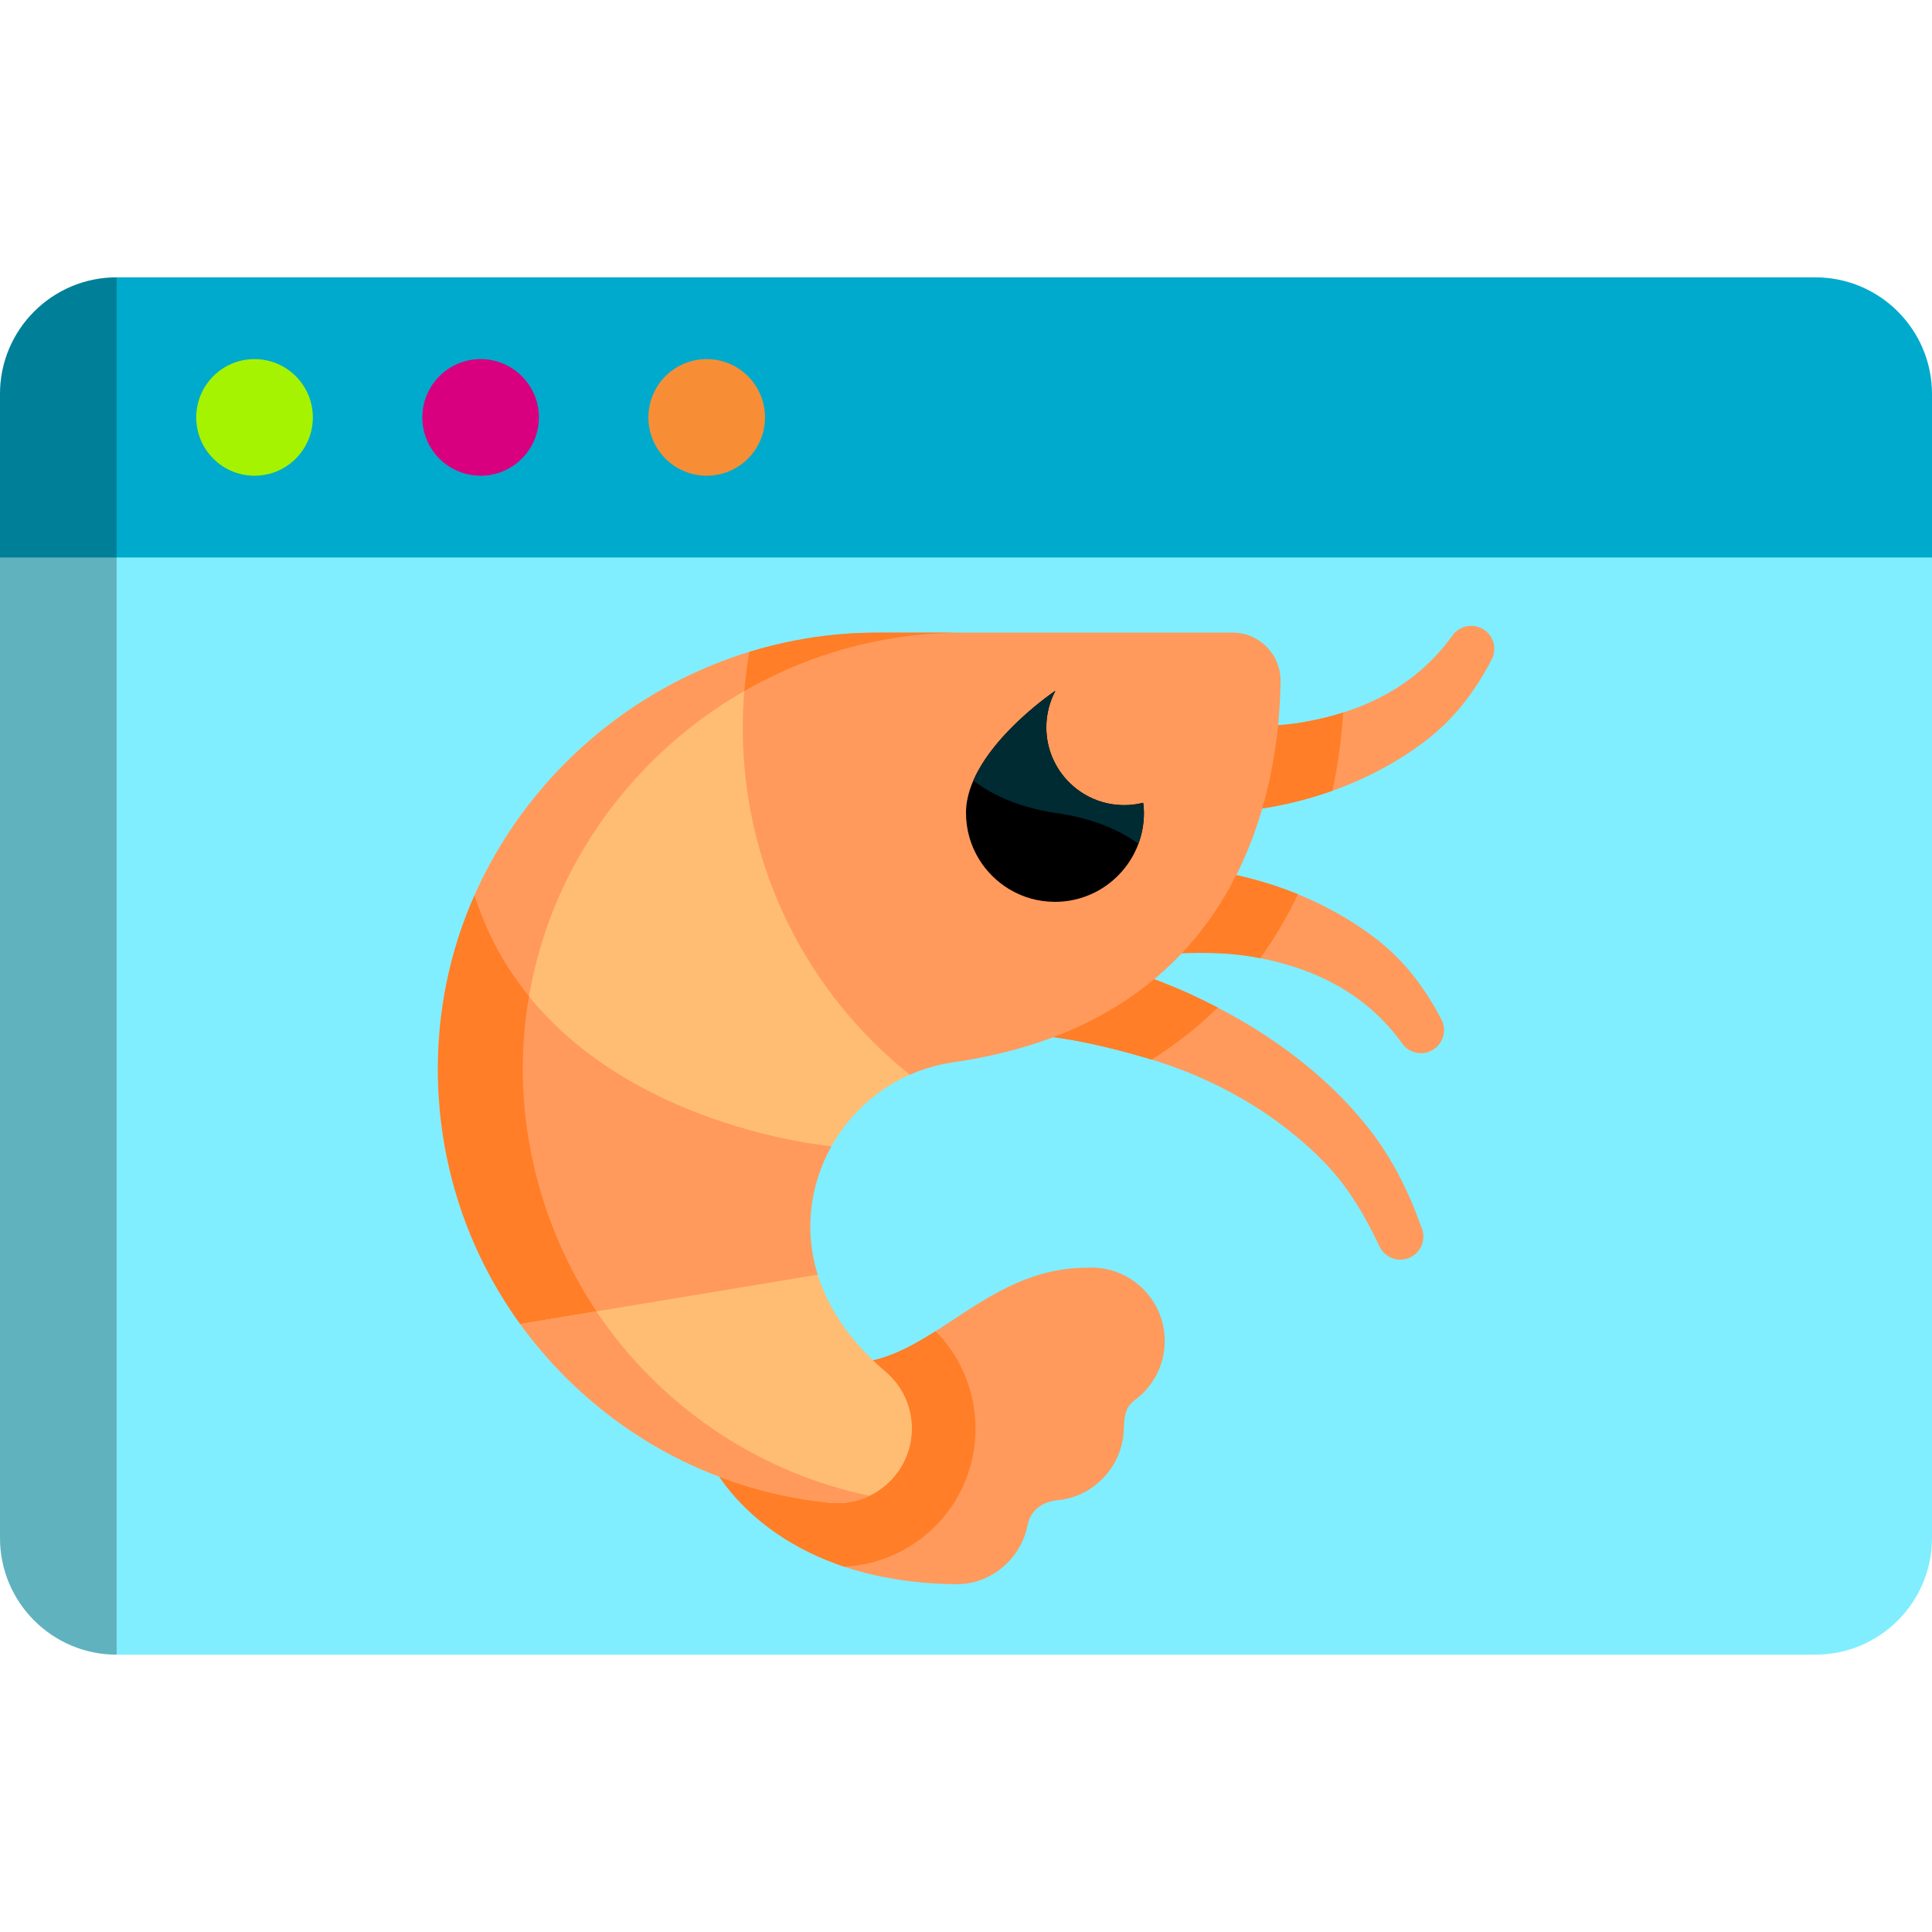<?xml version="1.0" encoding="UTF-8" standalone="no"?><!DOCTYPE svg PUBLIC "-//W3C//DTD SVG 1.1//EN" "http://www.w3.org/Graphics/SVG/1.1/DTD/svg11.dtd"><svg width="100%" height="100%" viewBox="0 0 512 512" version="1.1" xmlns="http://www.w3.org/2000/svg" xmlns:xlink="http://www.w3.org/1999/xlink" xml:space="preserve" xmlns:serif="http://www.serif.com/" style="fill-rule:evenodd;clip-rule:evenodd;stroke-linejoin:round;stroke-miterlimit:2;"><path d="M481.081,438.5l-450.162,0c-17.076,0 -30.919,-13.843 -30.919,-30.919l0,-270.479l512,0l0,270.479c0,17.076 -13.843,30.919 -30.919,30.919Z" style="fill:#80eeff;fill-rule:nonzero;"/><g><path d="M309.465,252.735c7.212,-0.284 14.693,-0.468 21.931,0.724c16.181,2.668 30.494,9.543 40.212,23.095c1.965,2.741 5.78,3.371 8.521,1.405c2.504,-1.794 3.243,-5.133 1.859,-7.786c-4.435,-8.492 -9.878,-15.695 -17.549,-21.559c-15.452,-11.811 -35.25,-18.207 -54.602,-19.053l-0.372,23.174Z" style="fill:#ff9a5c;fill-rule:nonzero;"/><path d="M278.387,274.751c1.509,0.205 3.354,0.457 5.48,0.833c6.778,1.2 13.394,2.892 20.001,4.813c17.695,5.14 34.618,14.648 47.412,27.967c6.122,6.375 10.559,13.982 14.295,21.941c1.434,3.055 5.072,4.369 8.126,2.936c2.876,-1.35 4.198,-4.681 3.145,-7.614c-3.471,-9.668 -7.859,-18.707 -14.277,-26.786c-12.308,-15.496 -28.83,-26.897 -46.655,-35.167c-4.836,-2.245 -9.796,-4.144 -14.823,-5.91l-22.704,16.987Z" style="fill:#ff9a5c;fill-rule:nonzero;"/><path d="M322.787,192.22c7.211,0.284 14.695,0.468 21.93,-0.726c16.182,-2.666 30.495,-9.541 40.212,-23.095c1.966,-2.741 5.781,-3.369 8.522,-1.404c2.503,1.795 3.245,5.132 1.858,7.785c-4.435,8.493 -9.878,15.697 -17.549,21.561c-15.451,11.809 -35.25,18.205 -54.602,19.051l-0.371,-23.172Z" style="fill:#ff9a5c;fill-rule:nonzero;"/><path d="M200.909,352.272c38.488,27.357 50.998,-16.318 87.198,-16.318c11.247,-0.626 20.561,8.307 20.561,19.416c0,6.423 -3.116,12.116 -7.919,15.656c-3.183,2.348 -2.698,5.58 -3.018,9.021c-0.855,9.203 -8.246,16.639 -17.447,17.535c-3.997,0.386 -7.169,2.565 -7.961,6.609c-1.412,7.201 -6.811,12.937 -13.672,14.936c-1.852,0.541 -3.788,0.727 -5.717,0.699c-50.59,-0.733 -64.815,-32.748 -64.815,-32.748l12.79,-34.806Z" style="fill:#ff9a5c;fill-rule:nonzero;"/><path d="M220.342,303.754l0.006,0c4.587,-8.211 11.792,-14.987 20.781,-18.939l-42.553,-112.062c-32.498,9.98 -59.229,33.831 -72.835,64.528l0,55.754l36.312,21.14l58.289,-10.421Z" style="fill:#ffbd73;fill-rule:nonzero;"/><path d="M315.914,263.674c2.293,1.062 4.561,2.179 6.804,3.348c-4.471,4.383 -9.348,8.361 -14.624,11.897c-0.957,0.643 -1.929,1.266 -2.912,1.879c-0.438,-0.132 -0.874,-0.275 -1.314,-0.401c-6.607,-1.921 -13.223,-3.613 -20.001,-4.813c-2.124,-0.376 -3.971,-0.628 -5.48,-0.833l22.704,-16.987c5.027,1.766 9.987,3.665 14.823,5.91Z" style="fill:#ff7e27;fill-rule:nonzero;"/><path d="M343.959,236.987c-1.378,2.907 -2.903,5.808 -4.591,8.679c-1.679,2.858 -3.484,5.61 -5.396,8.261c-0.855,-0.167 -1.711,-0.325 -2.576,-0.466c-7.238,-1.194 -14.719,-1.01 -21.931,-0.726l0.372,-23.172c11.555,0.504 23.268,2.989 34.122,7.424Z" style="fill:#ff7e27;fill-rule:nonzero;"/><path d="M344.717,191.494c3.865,-0.637 7.62,-1.517 11.234,-2.666c-0.41,6.304 -1.262,13.332 -2.834,20.727c-9.654,3.442 -19.867,5.396 -29.959,5.837l-0.371,-23.172c7.211,0.284 14.695,0.468 21.93,-0.726Z" style="fill:#ff7e27;fill-rule:nonzero;"/><path d="M196.839,192.951c0,37.195 17.295,70.354 44.29,91.864c3.585,-1.581 7.449,-2.709 11.549,-3.301c77.051,-11.155 86.37,-73.604 86.681,-100.988c0.082,-7.083 -5.618,-12.875 -12.706,-12.875l-94.079,0c-11.792,0 -23.214,1.784 -33.998,5.102c-1.147,6.562 -1.737,13.31 -1.737,20.198Z" style="fill:#ff9a5c;fill-rule:nonzero;"/><path d="M198.576,172.753l3.035,7.993c-23.566,12.237 -42.564,32.236 -53.335,56.535c-8.867,20.01 -11.723,42.413 -8.333,64.021l-14.202,-8.267l0,-55.754c8.453,-19.07 22.134,-35.698 39.095,-47.819c10.177,-7.274 21.553,-12.967 33.74,-16.709Z" style="fill:#ff9a5c;fill-rule:nonzero;"/><path d="M116,283.449c0.047,25.178 8.137,48.467 21.854,67.43c45.749,10.825 78.243,-12.638 78.833,-13.067l-0,-0.006c-3.683,-11.816 -1.968,-24.007 3.655,-34.05c-0.85,-0.076 -75.526,-6.69 -94.601,-66.475c-6.282,14.161 -9.769,29.782 -9.741,46.168Z" style="fill:#ff9a5c;fill-rule:nonzero;"/><path d="M247.935,352.778c12.497,12.596 14.221,32.819 3.581,47.408c-6.52,8.933 -16.795,14.453 -27.765,15.009c-27.147,-9.037 -35.632,-28.119 -35.632,-28.119l12.79,-34.804c20.567,14.618 33.716,8.951 47.026,0.506Z" style="fill:#ff7e27;fill-rule:nonzero;"/><path d="M124.598,239.954c0.37,-0.897 0.752,-1.788 1.145,-2.673c3.339,10.466 8.385,19.297 14.437,26.754c-1.085,6.317 -1.655,12.803 -1.645,19.414c0.045,25.12 8.558,50.253 23.988,70.276c-7.652,0.038 -15.917,-0.776 -24.669,-2.846c-3.429,-4.742 -6.505,-9.751 -9.195,-14.996c-15.143,-29.542 -16.763,-65.221 -4.061,-95.929Z" style="fill:#ff7e27;fill-rule:nonzero;"/><path d="M137.854,350.879c18.858,26.092 48.351,43.994 82.118,47.367c0.654,0.062 1.303,0.098 1.951,0.098c6.261,0 12.204,-3.001 15.94,-8.122c6.088,-8.344 4.732,-19.999 -3.151,-26.681c-8.137,-6.911 -13.345,-14.221 -16.466,-21.512c-0.598,-1.397 -1.113,-2.805 -1.559,-4.217l-78.833,13.067Z" style="fill:#ffbd73;fill-rule:nonzero;"/><path d="M137.854,350.879l20.204,-3.349c0.758,1.13 1.534,2.247 2.331,3.349c16.575,22.935 41.37,39.538 70.053,45.513c-0.656,0.314 -1.329,0.594 -2.015,0.835c-0.006,0.002 -0.012,0.004 -0.019,0.006c-2.666,0.977 -5.618,1.293 -8.438,1.013c-15.827,-1.581 -30.717,-6.353 -44.012,-13.668c-14.886,-8.19 -28.09,-19.843 -38.104,-33.699Z" style="fill:#ff9a5c;fill-rule:nonzero;"/><path d="M255.107,167.651c-11.792,0 -23.212,1.784 -33.996,5.104c-8.38,2.572 -16.374,6.075 -23.864,10.375c0.291,-3.505 0.733,-6.966 1.329,-10.375c4.046,-1.246 8.177,-2.273 12.388,-3.074c7.12,-1.35 14.364,-2.03 21.612,-2.03l22.531,0Z" style="fill:#ff7e27;fill-rule:nonzero;"/><path d="M259.438,227.674c-0.001,0 -0.001,0.001 -0.002,0.002c-2.18,-3.572 -3.436,-7.768 -3.436,-12.255c0,-16.446 23.577,-32.291 23.577,-32.291c-0,0 0.022,0.015 0.066,0.045c-1.505,2.862 -2.356,6.119 -2.356,9.574c-0,11.379 9.238,20.617 20.617,20.617c1.741,0 3.432,-0.216 5.048,-0.623c0.132,0.889 0.202,1.782 0.202,2.678c-0,2.665 -0.443,5.226 -1.26,7.616c-0.003,0.016 -0.007,0.032 -0.012,0.046c-3.183,9.256 -11.971,15.915 -22.301,15.915l-0.004,-0c-4.446,-0 -8.605,-1.234 -12.156,-3.376c0,-0.001 0.001,-0.001 0.001,-0.002c-3.258,-1.966 -6.002,-4.698 -7.984,-7.946Z"/><path d="M257.935,206.873c5.637,-12.987 21.642,-23.743 21.642,-23.743c-0,0 0.022,0.015 0.066,0.045c-1.505,2.862 -2.356,6.119 -2.356,9.574c-0,11.379 9.238,20.617 20.617,20.617c1.741,0 3.432,-0.216 5.048,-0.623c0.132,0.889 0.202,1.782 0.202,2.678c-0,2.665 -0.443,5.226 -1.26,7.616c-0.003,0.016 -0.007,0.032 -0.012,0.046c-0.061,0.178 -0.124,0.354 -0.189,0.53c-5.798,-4.204 -13.151,-6.953 -22.116,-8.194c-8.679,-1.346 -15.877,-4.208 -21.642,-8.546Z" style="fill:#002b33;"/></g><path d="M512,147.737l-512,0l0,-43.318c0,-17.076 13.843,-30.919 30.919,-30.919l450.162,0c17.076,0 30.919,13.843 30.919,30.919l0,43.318Z" style="fill:#0ac;fill-rule:nonzero;"/><path d="M0,407.568l0,-303.136c0,-17.083 13.837,-30.932 30.905,-30.932l-0,365c-17.069,0 -30.905,-13.849 -30.905,-30.932Z" style="fill-opacity:0.25;"/><circle cx="67.455" cy="110.619" r="15.453" style="fill:#a5f300;"/><circle cx="127.37" cy="110.619" r="15.453" style="fill:#d8007f;"/><circle cx="187.285" cy="110.619" r="15.453" style="fill:#f78e36;"/></svg>